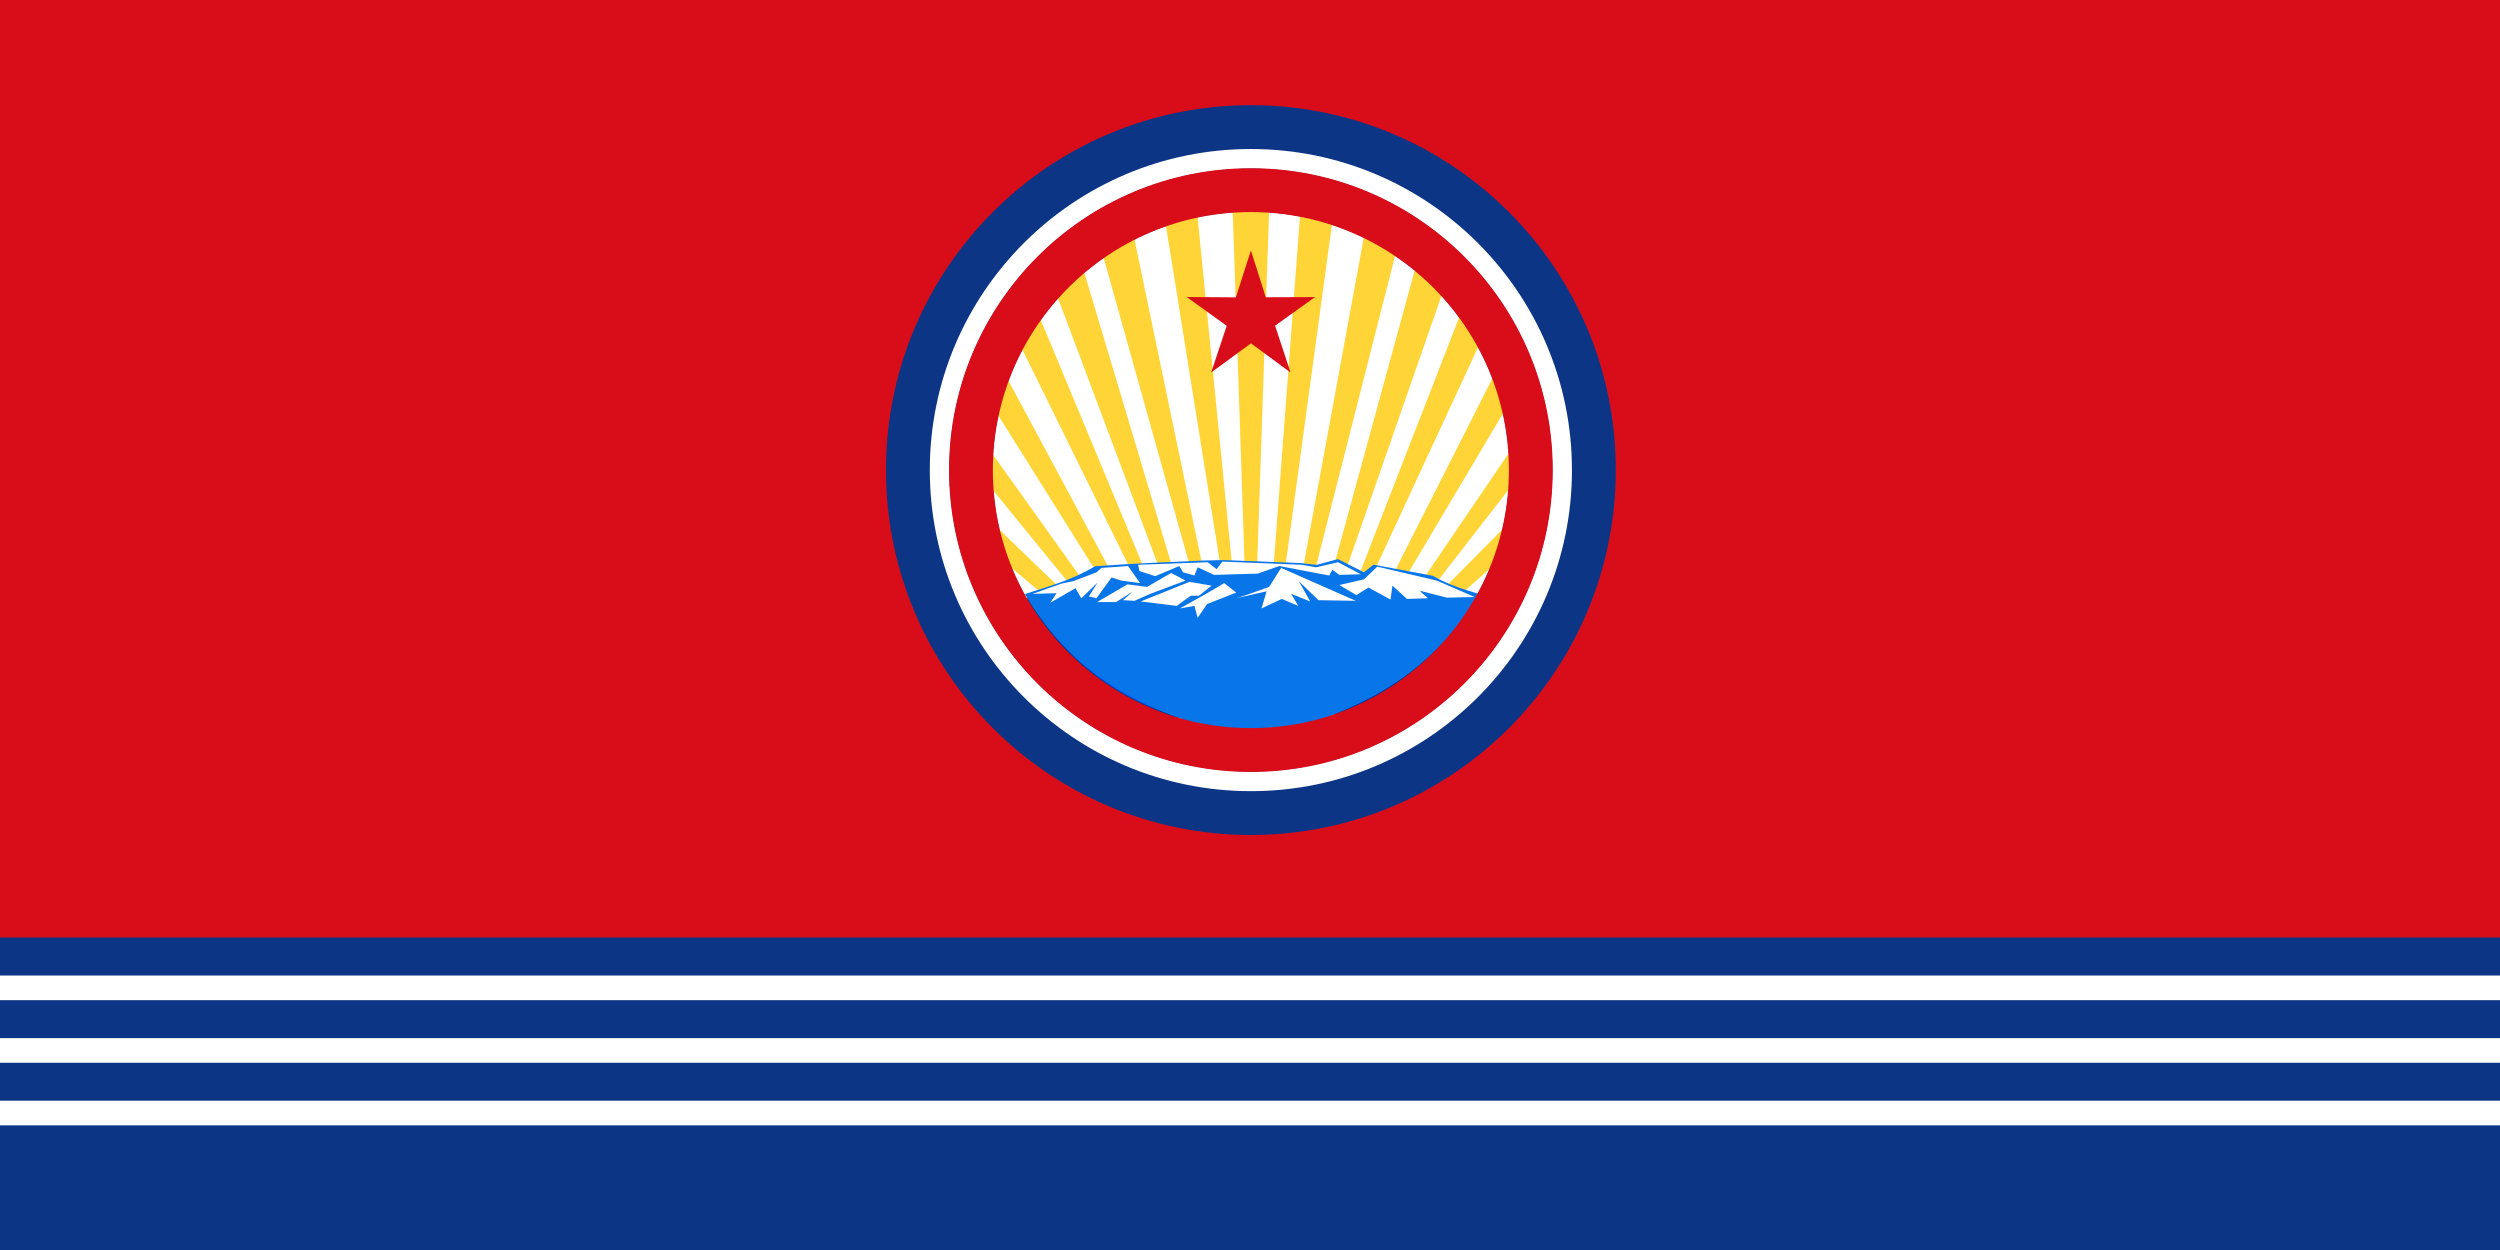 <?xml version="1.0" encoding="UTF-8" standalone="no"?>
<!-- Created with Inkscape (http://www.inkscape.org/) -->

<svg
   xmlns:dc="http://purl.org/dc/elements/1.1/"
   xmlns:cc="http://creativecommons.org/ns#"
   xmlns:rdf="http://www.w3.org/1999/02/22-rdf-syntax-ns#"
   xmlns:svg="http://www.w3.org/2000/svg"
   xmlns="http://www.w3.org/2000/svg"
   xmlns:sodipodi="http://sodipodi.sourceforge.net/DTD/sodipodi-0.dtd"
   xmlns:inkscape="http://www.inkscape.org/namespaces/inkscape"
   id="svg7767"
   height="600"
   width="1200"
   version="1.1"
   viewBox="0 0 1200 600"
   inkscape:version="0.91 r13725"
   sodipodi:docname="Naval_ensign_of_North_Korea.svg">
  <rect x="0" y="0" width="1200" height="600" fill="#808080" stroke="none"/>
  <defs
     id="defs67" />
  <sodipodi:namedview
     pagecolor="#ffffff"
     bordercolor="#666666"
     borderopacity="1"
     objecttolerance="10"
     gridtolerance="10"
     guidetolerance="10"
     inkscape:pageopacity="0"
     inkscape:pageshadow="2"
     inkscape:window-width="2560"
     inkscape:window-height="1360"
     id="namedview65"
     showgrid="false"
     inkscape:zoom="0.64"
     inkscape:cx="1389.4871"
     inkscape:cy="112.08342"
     inkscape:window-x="-11"
     inkscape:window-y="-11"
     inkscape:window-maximized="1"
     inkscape:current-layer="svg7767" />
  <rect
     style="fill:#d90d19;fill-opacity:1"
     x="0"
     y="-1.172"
     width="1200"
     height="453.315"
     ry="1.2803617e-006"
     id="rect8333" />
  <rect
     style="fill:#0c3586;fill-opacity:1"
     x="0"
     y="450"
     width="1200"
     height="150"
     ry="1.271e-006"
     id="rect8335" />
  <path
     style="fill:none;stroke:#ffffff;stroke-width:11.827"
     id="path8337"
     d="m 0,534.256 1200,0"
     inkscape:connector-curvature="0" />
  <path
     style="fill:none;stroke:#ffffff;stroke-width:11.827"
     id="path8339"
     d="m 0,504.211 1200,0"
     inkscape:connector-curvature="0" />
  <path
     style="fill:none;stroke:#ffffff;stroke-width:11.827"
     id="path8341"
     d="m 0,474.166 1200,0"
     inkscape:connector-curvature="0" />
  <g
     id="g4225"
     transform="matrix(1.052,0,0,1.052,-30.977,-11.131)">
    <g
       transform="matrix(1.179,0,0,1.179,-107.213,-40.205)"
       id="layer10"
       style="stroke:#0c3586;stroke-opacity:1">
      <circle
         style="fill:#ffffff;stroke:#0c3586;stroke-width:16.968;stroke-linecap:round;stroke-miterlimit:4;stroke-dasharray:none;stroke-opacity:1"
         r="132.738"
         cy="225"
         cx="600"
         id="circle8349" />
      <circle
         style="fill:#ffffff;stroke:#0c3586;stroke-width:16.667;stroke-linecap:round;stroke-opacity:1"
         r="108.33"
         cy="225"
         cx="600"
         id="circle8357" />
      <path
         style="fill:#0066ff;stroke:#0c3586;stroke-opacity:1"
         inkscape:connector-curvature="0"
         d="m 513.48,275 a 100,100 0 0 0 35.965,36.277 100,100 0 0 0 100.28,0.486 100,100 0 0 0 36.78,-36.76 l -173.02,0 z"
         id="path8374" />
    </g>
    <g
       transform="matrix(1.029,0,0,1.029,-17.206,-6.452)"
       id="g4194">
      <path
         style="fill:#ffd437;fill-opacity:1;stroke:none;stroke-width:1px;stroke-linecap:butt;stroke-linejoin:miter;stroke-opacity:1"
         d="m 600,349.586 -8.229,-244.017 16.458,0 z"
         id="path3825"
         inkscape:connector-curvature="0"
         sodipodi:nodetypes="cccc"
         inkscape:transform-center-y="-122.58128" />
      <g
         id="g3841"
         style="fill:#ffd437;fill-opacity:1"
         transform="matrix(1.146,0,0,1.146,-87.498,-32.812)">
        <path
           inkscape:transform-center-x="-16.811855"
           style="fill:#ffd437;fill-opacity:1;stroke:none"
           d="m 603.053,337.194 16.256,-215.671 12.871,1.779 z"
           id="path3827"
           inkscape:connector-curvature="0"
           sodipodi:nodetypes="cccc"
           inkscape:transform-center-y="-106.60149" />
        <path
           inkscape:transform-center-y="-104.59935"
           sodipodi:nodetypes="cccc"
           inkscape:connector-curvature="0"
           id="path3829"
           d="m 607.544,331.295 37.794,-205.779 12.82,6.834 z"
           style="fill:#ffd437;fill-opacity:1;stroke:none"
           inkscape:transform-center-x="-29.69293" />
        <path
           inkscape:transform-center-x="-42.28955"
           style="fill:#ffd437;fill-opacity:1;stroke:none"
           d="m 613.1,331.381 51.842,-189.741 11.168,8.82 z"
           id="path3831"
           inkscape:connector-curvature="0"
           sodipodi:nodetypes="cccc"
           inkscape:transform-center-y="-100.94689" />
        <path
           inkscape:transform-center-y="-95.72978"
           sodipodi:nodetypes="cccc"
           inkscape:connector-curvature="0"
           id="path3833"
           d="m 614.633,335.381 69.309,-178.36 8.736,9.844 z"
           style="fill:#ffd437;fill-opacity:1;stroke:none"
           inkscape:transform-center-x="-54.201775" />
        <path
           inkscape:transform-center-x="-64.885935"
           style="fill:#ffd437;fill-opacity:1;stroke:none"
           d="m 623.152,328.097 75.421,-148.908 6.603,10.871 z"
           id="path3835"
           inkscape:connector-curvature="0"
           sodipodi:nodetypes="cccc"
           inkscape:transform-center-y="-89.29154" />
        <path
           inkscape:transform-center-y="-81.480395"
           sodipodi:nodetypes="cccc"
           inkscape:connector-curvature="0"
           id="path3837"
           d="m 623.534,330.507 81.721,-120.312 5.185,8.409 z"
           style="fill:#ffd437;fill-opacity:1;stroke:none"
           inkscape:transform-center-x="-74.723745" />
        <path
           inkscape:transform-center-x="-83.248035"
           style="fill:#ffd437;fill-opacity:1;stroke:none"
           d="m 614.05,331.95 96.963,-97.98 -1.926,14.452 z"
           id="path3839"
           inkscape:connector-curvature="0"
           sodipodi:nodetypes="cccc"
           inkscape:transform-center-y="-72.717025" />
      </g>
      <g
         id="g3850"
         transform="matrix(-1.146,0.027,0.027,1.146,1282.116,-50.26)"
         style="fill:#ffd437;fill-opacity:1">
        <path
           inkscape:transform-center-y="-106.60149"
           sodipodi:nodetypes="cccc"
           inkscape:connector-curvature="0"
           id="path3852"
           d="m 603.053,337.194 16.256,-215.671 12.871,1.779 z"
           style="fill:#ffd437;fill-opacity:1;stroke:none"
           inkscape:transform-center-x="-16.811855" />
        <path
           inkscape:transform-center-x="-29.69293"
           style="fill:#ffd437;fill-opacity:1;stroke:none"
           d="m 607.544,331.295 37.794,-205.779 12.82,6.834 z"
           id="path3854"
           inkscape:connector-curvature="0"
           sodipodi:nodetypes="cccc"
           inkscape:transform-center-y="-104.59935" />
        <path
           inkscape:transform-center-y="-100.94689"
           sodipodi:nodetypes="cccc"
           inkscape:connector-curvature="0"
           id="path3856"
           d="m 613.1,331.381 51.842,-189.741 11.168,8.82 z"
           style="fill:#ffd437;fill-opacity:1;stroke:none"
           inkscape:transform-center-x="-42.28955" />
        <path
           inkscape:transform-center-x="-54.201775"
           style="fill:#ffd437;fill-opacity:1;stroke:none"
           d="m 614.633,335.381 69.309,-178.36 8.736,9.844 z"
           id="path3858"
           inkscape:connector-curvature="0"
           sodipodi:nodetypes="cccc"
           inkscape:transform-center-y="-95.72978" />
        <path
           inkscape:transform-center-y="-89.29154"
           sodipodi:nodetypes="cccc"
           inkscape:connector-curvature="0"
           id="path3860"
           d="m 623.152,328.097 75.421,-148.908 6.603,10.871 z"
           style="fill:#ffd437;fill-opacity:1;stroke:none"
           inkscape:transform-center-x="-64.885935" />
        <path
           inkscape:transform-center-x="-74.723745"
           style="fill:#ffd437;fill-opacity:1;stroke:none"
           d="m 623.534,330.507 81.721,-120.312 5.185,8.409 z"
           id="path3862"
           inkscape:connector-curvature="0"
           sodipodi:nodetypes="cccc"
           inkscape:transform-center-y="-81.480395" />
        <path
           inkscape:transform-center-y="-72.717025"
           sodipodi:nodetypes="cccc"
           inkscape:connector-curvature="0"
           id="path3864"
           d="m 614.05,331.95 96.963,-97.98 -1.926,14.452 z"
           style="fill:#ffd437;fill-opacity:1;stroke:none"
           inkscape:transform-center-x="-83.248035" />
      </g>
      <g
         id="g3142"
         transform="matrix(0.718,0,0,0.718,-99.547,87.477)">
        <path
           id="path8537"
           d="m 944.55,247.4 c -20.772,0.966 -38.882,1.552 -66.425,3.485 -14.456,8.652 -28.912,12.506 -43.369,17.188 l -0.008,-0.005 c 13.937,24.184 34.239,44.663 58.302,58.808 24.486,14.349 52.795,26.472 81.175,26.61 28.381,0.138 56.763,-11.71 81.387,-25.822 24.639,-14.176 45.434,-34.96 59.624,-59.591 -9.275,-2.868 -18.437,-5.399 -28.717,-11.281 l -36.524,-6.85 -5.894,4.726 -16.025,-8.165 -13.297,3.589 -9.425,-1.121 -48.001,-1.877"
           inkscape:connector-curvature="0"
           style="fill:#0875e8;fill-opacity:1"
           sodipodi:nodetypes="cccccsccccccccc" />
        <g
           id="g3076"
           transform="translate(1.953,-408.61)">
          <path
             transform="translate(-1e-5,452.36)"
             inkscape:connector-curvature="0"
             id="path3062"
             d="m 961.328,227.344 c 1.953,0 22.266,-7.422 22.266,-7.422 l 7.422,-11.719 46.094,20.312 -23.047,-0.391 -12.109,-11.719 7.031,12.5 -11.719,-4.688 4.297,7.422 -10.156,-4.297 -12.5,5.859 3.125,-10.547 z"
             style="fill:#ffffff;stroke:none" />
          <path
             transform="translate(-1e-5,452.36)"
             inkscape:connector-curvature="0"
             id="path3064"
             d="m 1026.953,218.75 15.234,-3.516 8.203,-7.812 36.719,8.594 23.438,10.156 -17.188,0.391 -16.797,-4.297 5.078,4.688 -12.891,0.391 -8.984,-8.203 -1.172,8.594 -13.672,-7.422 L 1037.5,225 Z"
             style="fill:#ffffff;stroke:none" />
          <path
             transform="translate(-1e-5,452.36)"
             inkscape:connector-curvature="0"
             id="path3066"
             d="m 902.734,206.25 42.969,-1.562 5.469,4.297 3.516,-4.688 48.828,1.953 8.984,1.562 13.672,-3.125 14.062,7.422 -13.281,0.391 -4.297,-3.125 -1.953,3.516 -30.859,-5.859 -13.281,4.688 -26.953,0.781 -10.156,-4.688 -1.953,5.078 -7.031,-1.953 -2.344,-3.906 -14.844,6.25 -9.766,-3.125 z"
             style="fill:#ffffff;stroke:none" />
          <path
             transform="translate(-1e-5,452.36)"
             inkscape:connector-curvature="0"
             id="path3068"
             d="m 955.859,217.578 7.422,5.859 -17.969,7.031 -5.859,8.594 -1.953,-7.422 -8.984,1.562 16.797,-9.375 z"
             style="fill:#ffffff;stroke:none" />
          <path
             transform="translate(-1e-5,452.36)"
             inkscape:connector-curvature="0"
             id="path3070"
             d="m 934.375,216.797 13.672,2.344 -7.812,6.25 -5.078,0 -8.594,6.25 -22.266,-2.734 z"
             style="fill:#ffffff;stroke:none" />
          <path
             transform="translate(-1e-5,452.36)"
             inkscape:connector-curvature="0"
             id="path3072"
             d="m 923.047,211.328 8.984,4.688 -21.875,8.203 -9.766,4.297 -7.031,-0.391 6.25,-5.469 -10.547,6.641 -11.719,0 18.75,-10.938 12.109,1.562 z"
             style="fill:#ffffff;stroke:none" />
          <path
             transform="translate(-1e-5,452.36)"
             inkscape:connector-curvature="0"
             id="path3074"
             d="m 896.484,207.031 7.422,10.547 -11.719,-1.562 -5.859,-1.953 -9.375,12.891 -4.688,-1.172 5.469,-8.594 -10.156,9.766 -3.516,-6.25 -15.625,8.984 3.906,-5.859 -14.844,0.391 17.578,-6.25 7.422,-1.562 14.453,-5.469 3.125,-2.734 z"
             style="fill:#ffffff;stroke:none" />
        </g>
      </g>
      <circle
         id="circle8535"
         cy="225"
         cx="600"
         r="124.128"
         style="fill:#000000;fill-opacity:0;stroke:#d90d19;stroke-width:19.442;stroke-linecap:round;stroke-miterlimit:4;stroke-dasharray:none;stroke-opacity:1" />
      <path
         inkscape:connector-curvature="0"
         style="fill:#d90d19;fill-opacity:1"
         d="m 617.564,181.711 -17.535,-12.922 -17.623,12.907 6.871,-20.67 -17.72,-12.773 21.781,0.147 6.671,-20.8 6.591,20.76 21.843,-0.083 -17.708,12.683 z"
         id="path8541" />
    </g>
  </g>
</svg>
